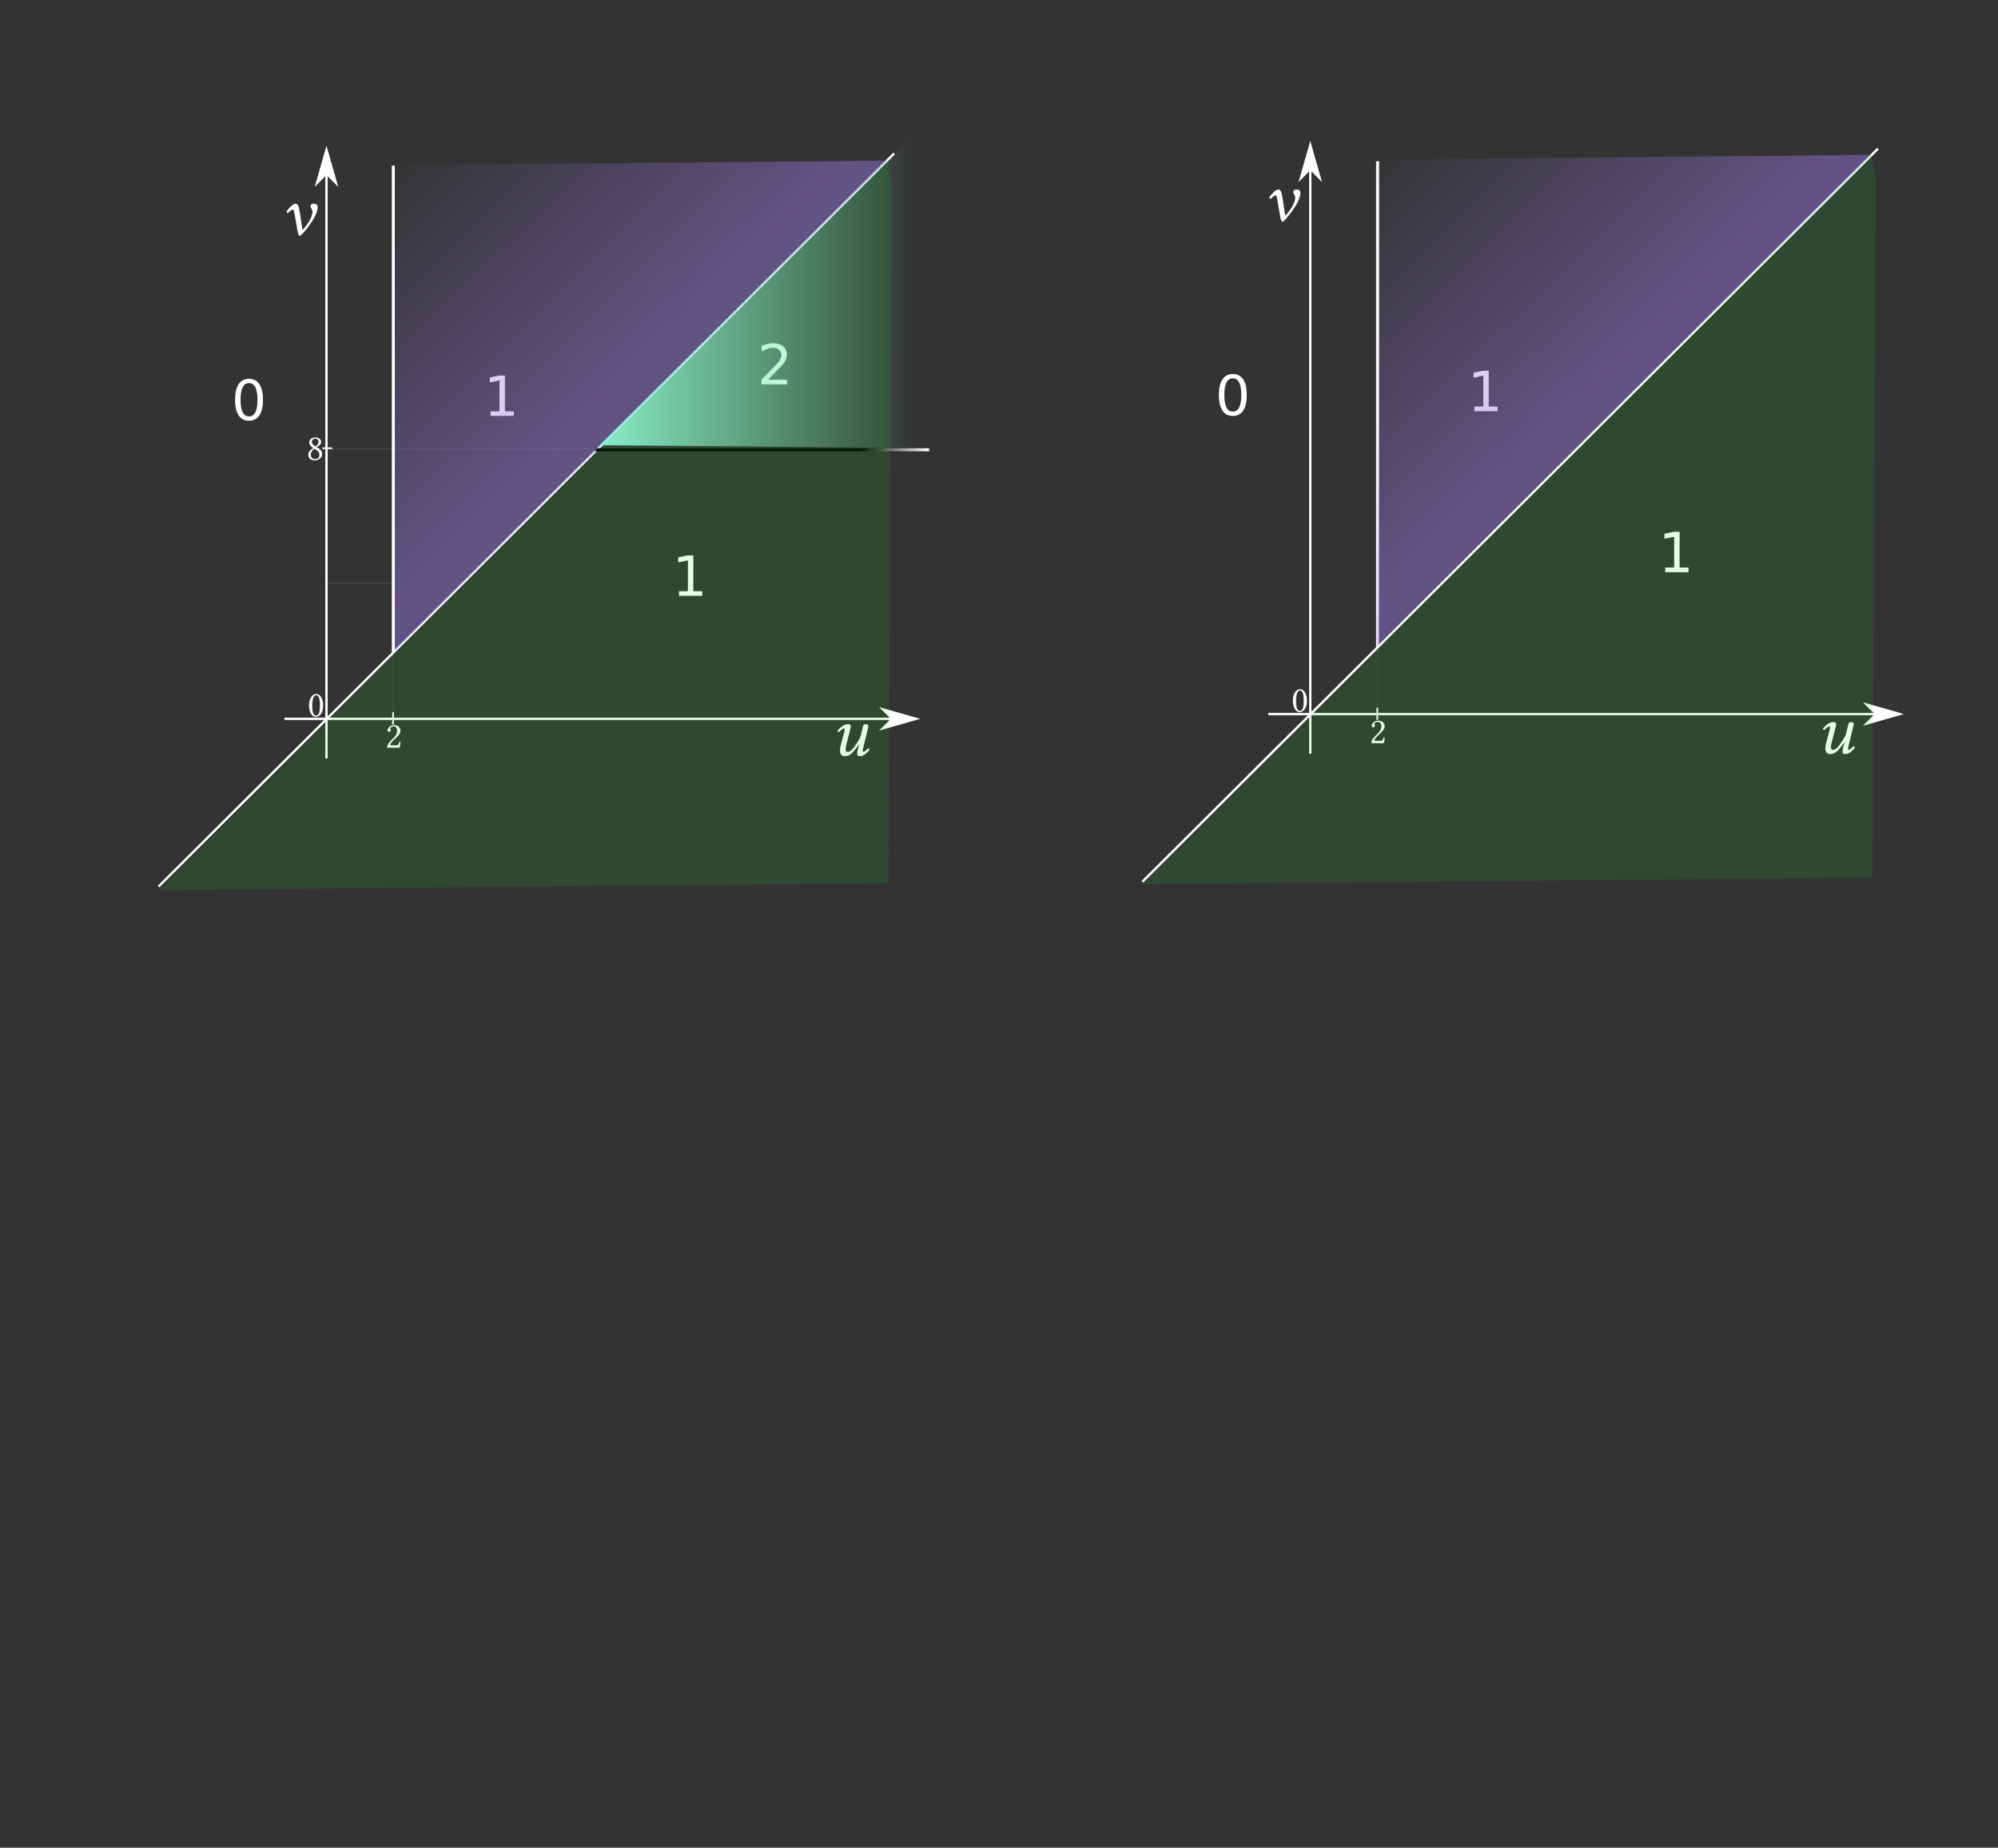 <?xml version="1.0" encoding="UTF-8" standalone="no"?>
<svg
   xmlns:dc="http://purl.org/dc/elements/1.1/"
   xmlns:cc="http://creativecommons.org/ns#"
   xmlns:rdf="http://www.w3.org/1999/02/22-rdf-syntax-ns#"
   xmlns:svg="http://www.w3.org/2000/svg"
   xmlns="http://www.w3.org/2000/svg"
   xmlns:xlink="http://www.w3.org/1999/xlink"
   id="svg2"
   version="1.1"
   xml:space="preserve"
   width="946.229"
   height="874.959"
   viewBox="0 0 946.229 874.959"><rect x="0" y="0" width="946.229" height="874.959" fill="#333333" stroke="none"/><defs
     id="defs6"><linearGradient
       id="linearGradient6749"><stop
         style="stop-color:#9676dd;stop-opacity:1;"
         offset="0"
         id="stop6751" /><stop
         style="stop-color:#9676dd;stop-opacity:0;"
         offset="1"
         id="stop6753" /></linearGradient><linearGradient
       id="linearGradient6741"><stop
         style="stop-color:#96ebdd;stop-opacity:1;"
         offset="0"
         id="stop6743" /><stop
         style="stop-color:#96ebdd;stop-opacity:0;"
         offset="1"
         id="stop6745" /></linearGradient><clipPath
       clipPathUnits="userSpaceOnUse"
       id="clipPath58"><path
         d="m 119,532.967 45,0 0,40 -45,0 0,-40 z"
         id="path60" /></clipPath><mask
       maskUnits="userSpaceOnUse"
       x="0"
       y="0"
       width="1"
       height="1"
       id="mask62"><g
         id="g64"><g
           clip-path="url(#clipPath58)"
           id="g66"><path
             d="m 119,532.967 45,0 0,40 -45,0 0,-40 z"
             style="fill:#000000;fill-opacity:0.222;fill-rule:nonzero;stroke:none"
             id="path68" /></g></g></mask><clipPath
       clipPathUnits="userSpaceOnUse"
       id="clipPath74"><path
         d="m 119,532.967 45,0 0,40 -45,0 0,-40 z"
         id="path76" /></clipPath><clipPath
       clipPathUnits="userSpaceOnUse"
       id="clipPath78"><path
         d="m 119,533 45,0 0,40 -45,0 0,-40 z"
         id="path80" /></clipPath><clipPath
       clipPathUnits="userSpaceOnUse"
       id="clipPath220"><path
         d="m 180,553.967 6,0 0,6 -6,0 0,-6 z"
         id="path222" /></clipPath><mask
       maskUnits="userSpaceOnUse"
       x="0"
       y="0"
       width="1"
       height="1"
       id="mask224"><g
         id="g226"><g
           clip-path="url(#clipPath220)"
           id="g228"><path
             d="m 180,553.967 6,0 0,6 -6,0 0,-6 z"
             style="fill:#000000;fill-opacity:0.22;fill-rule:nonzero;stroke:none"
             id="path230" /></g></g></mask><clipPath
       clipPathUnits="userSpaceOnUse"
       id="clipPath236"><path
         d="m 180,553.967 6,0 0,6 -6,0 0,-6 z"
         id="path238" /></clipPath><clipPath
       clipPathUnits="userSpaceOnUse"
       id="clipPath240"><path
         d="m 180,554 6,0 0,6 -6,0 0,-6 z"
         id="path242" /></clipPath><clipPath
       clipPathUnits="userSpaceOnUse"
       id="clipPath264"><path
         d="m 198,566.967 6,0 0,6 -6,0 0,-6 z"
         id="path266" /></clipPath><mask
       maskUnits="userSpaceOnUse"
       x="0"
       y="0"
       width="1"
       height="1"
       id="mask268"><g
         id="g270"><g
           clip-path="url(#clipPath264)"
           id="g272"><path
             d="m 198,566.967 6,0 0,6 -6,0 0,-6 z"
             style="fill:#000000;fill-opacity:0.22;fill-rule:nonzero;stroke:none"
             id="path274" /></g></g></mask><clipPath
       clipPathUnits="userSpaceOnUse"
       id="clipPath280"><path
         d="m 198,566.967 6,0 0,6 -6,0 0,-6 z"
         id="path282" /></clipPath><clipPath
       clipPathUnits="userSpaceOnUse"
       id="clipPath284"><path
         d="m 198,567 6,0 0,6 -6,0 0,-6 z"
         id="path286" /></clipPath><clipPath
       clipPathUnits="userSpaceOnUse"
       id="clipPath308"><path
         d="m 219,553.967 6,0 0,6 -6,0 0,-6 z"
         id="path310" /></clipPath><mask
       maskUnits="userSpaceOnUse"
       x="0"
       y="0"
       width="1"
       height="1"
       id="mask312"><g
         id="g314"><g
           clip-path="url(#clipPath308)"
           id="g316"><path
             d="m 219,553.967 6,0 0,6 -6,0 0,-6 z"
             style="fill:#000000;fill-opacity:0.22;fill-rule:nonzero;stroke:none"
             id="path318" /></g></g></mask><clipPath
       clipPathUnits="userSpaceOnUse"
       id="clipPath324"><path
         d="m 219,553.967 6,0 0,6 -6,0 0,-6 z"
         id="path326" /></clipPath><clipPath
       clipPathUnits="userSpaceOnUse"
       id="clipPath328"><path
         d="m 219,554 6,0 0,6 -6,0 0,-6 z"
         id="path330" /></clipPath><clipPath
       clipPathUnits="userSpaceOnUse"
       id="clipPath470"><path
         d="m 241,553.967 5,0 0,6 -5,0 0,-6 z"
         id="path472" /></clipPath><mask
       maskUnits="userSpaceOnUse"
       x="0"
       y="0"
       width="1"
       height="1"
       id="mask474"><g
         id="g476"><g
           clip-path="url(#clipPath470)"
           id="g478"><path
             d="m 241,553.967 5,0 0,6 -5,0 0,-6 z"
             style="fill:#000000;fill-opacity:0.283;fill-rule:nonzero;stroke:none"
             id="path480" /></g></g></mask><clipPath
       clipPathUnits="userSpaceOnUse"
       id="clipPath486"><path
         d="m 241,553.967 5,0 0,6 -5,0 0,-6 z"
         id="path488" /></clipPath><clipPath
       clipPathUnits="userSpaceOnUse"
       id="clipPath490"><path
         d="m 241,554 5,0 0,6 -5,0 0,-6 z"
         id="path492" /></clipPath><clipPath
       clipPathUnits="userSpaceOnUse"
       id="clipPath514"><path
         d="m 259,566.967 6,0 0,6 -6,0 0,-6 z"
         id="path516" /></clipPath><mask
       maskUnits="userSpaceOnUse"
       x="0"
       y="0"
       width="1"
       height="1"
       id="mask518"><g
         id="g520"><g
           clip-path="url(#clipPath514)"
           id="g522"><path
             d="m 259,566.967 6,0 0,6 -6,0 0,-6 z"
             style="fill:#000000;fill-opacity:0.283;fill-rule:nonzero;stroke:none"
             id="path524" /></g></g></mask><clipPath
       clipPathUnits="userSpaceOnUse"
       id="clipPath530"><path
         d="m 259,566.967 6,0 0,6 -6,0 0,-6 z"
         id="path532" /></clipPath><clipPath
       clipPathUnits="userSpaceOnUse"
       id="clipPath534"><path
         d="m 259,567 6,0 0,6 -6,0 0,-6 z"
         id="path536" /></clipPath><clipPath
       clipPathUnits="userSpaceOnUse"
       id="clipPath684"><path
         d="m 301,553.967 6,0 0,6 -6,0 0,-6 z"
         id="path686" /></clipPath><mask
       maskUnits="userSpaceOnUse"
       x="0"
       y="0"
       width="1"
       height="1"
       id="mask688"><g
         id="g690"><g
           clip-path="url(#clipPath684)"
           id="g692"><path
             d="m 301,553.967 6,0 0,6 -6,0 0,-6 z"
             style="fill:#000000;fill-opacity:0.235;fill-rule:nonzero;stroke:none"
             id="path694" /></g></g></mask><clipPath
       clipPathUnits="userSpaceOnUse"
       id="clipPath700"><path
         d="m 301,553.967 6,0 0,6 -6,0 0,-6 z"
         id="path702" /></clipPath><clipPath
       clipPathUnits="userSpaceOnUse"
       id="clipPath704"><path
         d="m 301,554 6,0 0,6 -6,0 0,-6 z"
         id="path706" /></clipPath><clipPath
       clipPathUnits="userSpaceOnUse"
       id="clipPath728"><path
         d="m 320,566.967 6,0 0,6 -6,0 0,-6 z"
         id="path730" /></clipPath><mask
       maskUnits="userSpaceOnUse"
       x="0"
       y="0"
       width="1"
       height="1"
       id="mask732"><g
         id="g734"><g
           clip-path="url(#clipPath728)"
           id="g736"><path
             d="m 320,566.967 6,0 0,6 -6,0 0,-6 z"
             style="fill:#000000;fill-opacity:0.235;fill-rule:nonzero;stroke:none"
             id="path738" /></g></g></mask><clipPath
       clipPathUnits="userSpaceOnUse"
       id="clipPath744"><path
         d="m 320,566.967 6,0 0,6 -6,0 0,-6 z"
         id="path746" /></clipPath><clipPath
       clipPathUnits="userSpaceOnUse"
       id="clipPath748"><path
         d="m 320,567 6,0 0,6 -6,0 0,-6 z"
         id="path750" /></clipPath><clipPath
       clipPathUnits="userSpaceOnUse"
       id="clipPath904"><path
         d="m 381,566.967 6,0 0,6 -6,0 0,-6 z"
         id="path906" /></clipPath><mask
       maskUnits="userSpaceOnUse"
       x="0"
       y="0"
       width="1"
       height="1"
       id="mask908"><g
         id="g910"><g
           clip-path="url(#clipPath904)"
           id="g912"><path
             d="m 381,566.967 6,0 0,6 -6,0 0,-6 z"
             style="fill:#000000;fill-opacity:0.222;fill-rule:nonzero;stroke:none"
             id="path914" /></g></g></mask><clipPath
       clipPathUnits="userSpaceOnUse"
       id="clipPath920"><path
         d="m 381,566.967 6,0 0,6 -6,0 0,-6 z"
         id="path922" /></clipPath><clipPath
       clipPathUnits="userSpaceOnUse"
       id="clipPath924"><path
         d="m 381,567 6,0 0,6 -6,0 0,-6 z"
         id="path926" /></clipPath><clipPath
       clipPathUnits="userSpaceOnUse"
       id="clipPath1898"><path
         d="M 251.07,220.393 349.918,320.444 347.629,42.588 251.07,220.393 Z"
         id="path1900"
         style="clip-rule:evenodd" /></clipPath><clipPath
       clipPathUnits="userSpaceOnUse"
       id="clipPath1906"><path
         d="m 148.843,783.468 460.879,0 0,164.709 -460.879,0 0,-164.709 z"
         id="path1908" /></clipPath><linearGradient
       x1="268.807"
       y1="816.742"
       x2="269.028"
       y2="792.299"
       gradientUnits="userSpaceOnUse"
       spreadMethod="pad"
       id="linearGradient1910"><stop
         style="stop-opacity:1;stop-color:#ffffff"
         offset="0"
         id="stop1912" /><stop
         style="stop-opacity:0;stop-color:#ffffff"
         offset="1"
         id="stop1914" /></linearGradient><mask
       maskUnits="userSpaceOnUse"
       x="0"
       y="0"
       width="1"
       height="1"
       id="mask1916"><g
         id="g1918"><g
           clip-path="url(#clipPath1906)"
           id="g1920"><path
             d="m 148.843,783.468 460.879,0 0,164.709 -460.879,0 0,-164.709 z"
             style="fill:url(#linearGradient1910);stroke:none"
             id="path1922" /></g></g></mask><linearGradient
       x1="268.807"
       y1="816.742"
       x2="269.028"
       y2="792.299"
       gradientUnits="userSpaceOnUse"
       spreadMethod="pad"
       id="linearGradient1926"><stop
         style="stop-opacity:1;stop-color:#fbd63c"
         offset="0"
         id="stop1928" /><stop
         style="stop-opacity:1;stop-color:#fbd63c"
         offset="1"
         id="stop1930" /></linearGradient><clipPath
       clipPathUnits="userSpaceOnUse"
       id="clipPath1938"><path
         d="M 252.188,221.924 64.16,33.729 345.441,46.987 252.188,221.924 Z"
         id="path1940"
         style="clip-rule:evenodd" /></clipPath><clipPath
       clipPathUnits="userSpaceOnUse"
       id="clipPath1946"><path
         d="m 288.615,633.691 465.835,0 0,314.444 -465.835,0 0,-314.444 z"
         id="path1948" /></clipPath><linearGradient
       x1="517.044"
       y1="698.653"
       x2="517.044"
       y2="656.086"
       gradientUnits="userSpaceOnUse"
       spreadMethod="pad"
       id="linearGradient1950"><stop
         style="stop-opacity:1;stop-color:#ffffff"
         offset="0"
         id="stop1952" /><stop
         style="stop-opacity:0;stop-color:#ffffff"
         offset="1"
         id="stop1954" /></linearGradient><mask
       maskUnits="userSpaceOnUse"
       x="0"
       y="0"
       width="1"
       height="1"
       id="mask1956"><g
         id="g1958"><g
           clip-path="url(#clipPath1946)"
           id="g1960"><path
             d="m 288.615,633.691 465.835,0 0,314.444 -465.835,0 0,-314.444 z"
             style="fill:url(#linearGradient1950);stroke:none"
             id="path1962" /></g></g></mask><linearGradient
       x1="517.044"
       y1="698.653"
       x2="517.044"
       y2="656.086"
       gradientUnits="userSpaceOnUse"
       spreadMethod="pad"
       id="linearGradient1966"><stop
         style="stop-opacity:1;stop-color:#fbd63c"
         offset="0"
         id="stop1968" /><stop
         style="stop-opacity:1;stop-color:#fbd63c"
         offset="1"
         id="stop1970" /></linearGradient><clipPath
       clipPathUnits="userSpaceOnUse"
       id="clipPath1978"><path
         d="m 227.066,195.534 116.118,117.527 1.468,-117.457 -117.586,-0.07 z"
         id="path1980"
         style="clip-rule:evenodd" /></clipPath><clipPath
       clipPathUnits="userSpaceOnUse"
       id="clipPath1986"><path
         d="m 133.001,818.017 185.938,0 0,184.375 -185.938,0 0,-184.375 z"
         id="path1988" /></clipPath><linearGradient
       x1="257.596"
       y1="956.987"
       x2="258.489"
       y2="999.844"
       gradientUnits="userSpaceOnUse"
       spreadMethod="pad"
       id="linearGradient1990"><stop
         style="stop-opacity:1;stop-color:#ffffff"
         offset="0"
         id="stop1992" /><stop
         style="stop-opacity:0;stop-color:#ffffff"
         offset="1"
         id="stop1994" /></linearGradient><mask
       maskUnits="userSpaceOnUse"
       x="0"
       y="0"
       width="1"
       height="1"
       id="mask1996"><g
         id="g1998"><g
           clip-path="url(#clipPath1986)"
           id="g2000"><path
             d="m 133.001,818.017 185.938,0 0,184.375 -185.938,0 0,-184.375 z"
             style="fill:url(#linearGradient1990);stroke:none"
             id="path2002" /></g></g></mask><linearGradient
       x1="257.596"
       y1="956.987"
       x2="258.489"
       y2="999.844"
       gradientUnits="userSpaceOnUse"
       spreadMethod="pad"
       id="linearGradient2006"><stop
         style="stop-opacity:1;stop-color:#fba23c"
         offset="0"
         id="stop2008" /><stop
         style="stop-opacity:1;stop-color:#fba23c"
         offset="1"
         id="stop2010" /></linearGradient><clipPath
       clipPathUnits="userSpaceOnUse"
       id="clipPath2018"><path
         d="m 149.668,119.858 184.797,184.961 -184.797,0 0,-184.961 z"
         id="path2020"
         style="clip-rule:evenodd" /></clipPath><clipPath
       clipPathUnits="userSpaceOnUse"
       id="clipPath2026"><path
         d="m 442.462,634.705 312.628,0 0,314.866 -312.628,0 0,-314.866 z"
         id="path2028" /></clipPath><linearGradient
       x1="517.044"
       y1="698.653"
       x2="517.044"
       y2="656.086"
       gradientUnits="userSpaceOnUse"
       spreadMethod="pad"
       id="linearGradient2030"><stop
         style="stop-opacity:1;stop-color:#ffffff"
         offset="0"
         id="stop2032" /><stop
         style="stop-opacity:0;stop-color:#ffffff"
         offset="1"
         id="stop2034" /></linearGradient><mask
       maskUnits="userSpaceOnUse"
       x="0"
       y="0"
       width="1"
       height="1"
       id="mask2036"><g
         id="g2038"><g
           clip-path="url(#clipPath2026)"
           id="g2040"><path
             d="m 442.462,634.705 312.628,0 0,314.866 -312.628,0 0,-314.866 z"
             style="fill:url(#linearGradient2030);stroke:none"
             id="path2042" /></g></g></mask><linearGradient
       x1="517.044"
       y1="698.653"
       x2="517.044"
       y2="656.086"
       gradientUnits="userSpaceOnUse"
       spreadMethod="pad"
       id="linearGradient2046"><stop
         style="stop-opacity:1;stop-color:#85ff85"
         offset="0"
         id="stop2048" /><stop
         style="stop-opacity:1;stop-color:#97ff9a"
         offset="1"
         id="stop2050" /></linearGradient><clipPath
       clipPathUnits="userSpaceOnUse"
       id="clipPath2098"><path
         d="m 148,118.967 2,0 0,185 -2,0 0,-185 z"
         id="path2100" /></clipPath><linearGradient
       x1="442.937"
       y1="680.134"
       x2="442.937"
       y2="637.345"
       gradientUnits="userSpaceOnUse"
       gradientTransform="matrix(0.595,0,0,0.591,-114.362,20.281)"
       spreadMethod="pad"
       id="linearGradient2102"><stop
         style="stop-opacity:1;stop-color:#ffffff"
         offset="0"
         id="stop2104" /><stop
         style="stop-opacity:0;stop-color:#ffffff"
         offset="1"
         id="stop2106" /></linearGradient><mask
       maskUnits="userSpaceOnUse"
       x="0"
       y="0"
       width="1"
       height="1"
       id="mask2108"><g
         id="g2110"><g
           clip-path="url(#clipPath2098)"
           id="g2112"><g
             id="g2114"><path
               d="m 0,0 756.983,0 0,699.967 L 0,699.967 0,0 Z"
               style="fill:url(#linearGradient2102);fill-opacity:1;fill-rule:nonzero;stroke:none"
               id="path2116" /></g></g></g></mask><clipPath
       clipPathUnits="userSpaceOnUse"
       id="clipPath2122"><path
         d="m 148,118.967 2,0 0,185 -2,0 0,-185 z"
         id="path2124" /></clipPath><linearGradient
       x1="442.937"
       y1="680.134"
       x2="442.937"
       y2="637.345"
       gradientUnits="userSpaceOnUse"
       gradientTransform="matrix(0.595,0,0,-0.591,-114.362,679.686)"
       spreadMethod="pad"
       id="linearGradient2126"><stop
         style="stop-opacity:1;stop-color:#000000"
         offset="0"
         id="stop2128" /><stop
         style="stop-opacity:1;stop-color:#000000"
         offset="1"
         id="stop2130" /></linearGradient><linearGradient
       x1="443.417"
       y1="723.664"
       x2="443.417"
       y2="680.874"
       gradientUnits="userSpaceOnUse"
       gradientTransform="matrix(0,0.595,-0.591,0,753.846,-67.564)"
       spreadMethod="pad"
       id="linearGradient2162"><stop
         style="stop-opacity:1;stop-color:#000000"
         offset="0"
         id="stop2164" /><stop
         style="stop-opacity:1;stop-color:#ffffff"
         offset="1"
         id="stop2166" /></linearGradient><clipPath
       clipPathUnits="userSpaceOnUse"
       id="clipPath2174"><path
         d="M 617.988,209.342 716.836,309.393 714.551,31.538 617.988,209.342 Z"
         id="path2176"
         style="clip-rule:evenodd" /></clipPath><clipPath
       clipPathUnits="userSpaceOnUse"
       id="clipPath2182"><path
         d="m 148.93,783.335 460.879,0 0,166.373 -460.879,0 0,-166.373 z"
         id="path2184" /></clipPath><linearGradient
       x1="268.807"
       y1="816.742"
       x2="269.028"
       y2="792.299"
       gradientUnits="userSpaceOnUse"
       spreadMethod="pad"
       id="linearGradient2186"><stop
         style="stop-opacity:1;stop-color:#ffffff"
         offset="0"
         id="stop2188" /><stop
         style="stop-opacity:0;stop-color:#ffffff"
         offset="1"
         id="stop2190" /></linearGradient><mask
       maskUnits="userSpaceOnUse"
       x="0"
       y="0"
       width="1"
       height="1"
       id="mask2192"><g
         id="g2194"><g
           clip-path="url(#clipPath2182)"
           id="g2196"><path
             d="m 148.93,783.335 460.879,0 0,166.373 -460.879,0 0,-166.373 z"
             style="fill:url(#linearGradient2186);stroke:none"
             id="path2198" /></g></g></mask><linearGradient
       x1="268.807"
       y1="816.742"
       x2="269.028"
       y2="792.299"
       gradientUnits="userSpaceOnUse"
       spreadMethod="pad"
       id="linearGradient2202"><stop
         style="stop-opacity:1;stop-color:#fbd63c"
         offset="0"
         id="stop2204" /><stop
         style="stop-opacity:1;stop-color:#fbd63c"
         offset="1"
         id="stop2206" /></linearGradient><clipPath
       clipPathUnits="userSpaceOnUse"
       id="clipPath2214"><path
         d="M 619.105,210.87 431.078,22.678 712.363,35.936 619.105,210.87 Z"
         id="path2216"
         style="clip-rule:evenodd" /></clipPath><clipPath
       clipPathUnits="userSpaceOnUse"
       id="clipPath2222"><path
         d="m 288.483,633.778 465.835,0 0,314.444 -465.835,0 0,-314.444 z"
         id="path2224" /></clipPath><linearGradient
       x1="517.044"
       y1="698.653"
       x2="517.044"
       y2="656.086"
       gradientUnits="userSpaceOnUse"
       spreadMethod="pad"
       id="linearGradient2226"><stop
         style="stop-opacity:1;stop-color:#ffffff"
         offset="0"
         id="stop2228" /><stop
         style="stop-opacity:0;stop-color:#ffffff"
         offset="1"
         id="stop2230" /></linearGradient><mask
       maskUnits="userSpaceOnUse"
       x="0"
       y="0"
       width="1"
       height="1"
       id="mask2232"><g
         id="g2234"><g
           clip-path="url(#clipPath2222)"
           id="g2236"><path
             d="m 288.483,633.778 465.835,0 0,314.444 -465.835,0 0,-314.444 z"
             style="fill:url(#linearGradient2226);stroke:none"
             id="path2238" /></g></g></mask><linearGradient
       x1="517.044"
       y1="698.653"
       x2="517.044"
       y2="656.086"
       gradientUnits="userSpaceOnUse"
       spreadMethod="pad"
       id="linearGradient2242"><stop
         style="stop-opacity:1;stop-color:#fbd63c"
         offset="0"
         id="stop2244" /><stop
         style="stop-opacity:1;stop-color:#fbd63c"
         offset="1"
         id="stop2246" /></linearGradient><clipPath
       clipPathUnits="userSpaceOnUse"
       id="clipPath2254"><path
         d="m 522.406,114.694 184.793,184.961 -184.793,0 0,-184.961 z"
         id="path2256"
         style="clip-rule:evenodd" /></clipPath><clipPath
       clipPathUnits="userSpaceOnUse"
       id="clipPath2262"><path
         d="m 442.906,634.429 312.627,0 0,314.866 -312.627,0 0,-314.866 z"
         id="path2264" /></clipPath><linearGradient
       x1="517.044"
       y1="698.653"
       x2="517.044"
       y2="656.086"
       gradientUnits="userSpaceOnUse"
       spreadMethod="pad"
       id="linearGradient2266"><stop
         style="stop-opacity:1;stop-color:#ffffff"
         offset="0"
         id="stop2268" /><stop
         style="stop-opacity:0;stop-color:#ffffff"
         offset="1"
         id="stop2270" /></linearGradient><mask
       maskUnits="userSpaceOnUse"
       x="0"
       y="0"
       width="1"
       height="1"
       id="mask2272"><g
         id="g2274"><g
           clip-path="url(#clipPath2262)"
           id="g2276"><path
             d="m 442.906,634.429 312.627,0 0,314.866 -312.627,0 0,-314.866 z"
             style="fill:url(#linearGradient2266);stroke:none"
             id="path2278" /></g></g></mask><linearGradient
       x1="517.044"
       y1="698.653"
       x2="517.044"
       y2="656.086"
       gradientUnits="userSpaceOnUse"
       spreadMethod="pad"
       id="linearGradient2282"><stop
         style="stop-opacity:1;stop-color:#85ff85"
         offset="0"
         id="stop2284" /><stop
         style="stop-opacity:1;stop-color:#97ff9a"
         offset="1"
         id="stop2286" /></linearGradient><linearGradient
       xlink:href="#linearGradient6741"
       id="linearGradient6747"
       x1="227.228"
       y1="251.17"
       x2="335.607"
       y2="251.17"
       gradientUnits="userSpaceOnUse"
       gradientTransform="matrix(1.371,0,0,-1.36,-27.478,476.602)" /><linearGradient
       xlink:href="#linearGradient6749"
       id="linearGradient6755"
       x1="234.33"
       y1="217.624"
       x2="148.171"
       y2="304.685"
       gradientUnits="userSpaceOnUse"
       gradientTransform="matrix(1.25,0,0,-1.25,0,454.959)" /><linearGradient
       xlink:href="#linearGradient6749"
       id="linearGradient6759"
       gradientUnits="userSpaceOnUse"
       x1="234.33"
       y1="217.624"
       x2="148.171"
       y2="304.685"
       gradientTransform="matrix(1.25,0,0,-1.25,466,460.959)" /></defs><g
     transform="matrix(1.25,0,0,-1.25,0,874.959)"
     id="g1894"><g
       id="g1896"
       clip-path="url(#clipPath1898)"><g
         id="g1902"
         transform="matrix(0,0.605,-0.601,0,820.911,-48.137)"><g
           id="g1904" /><g
           id="g1924"
           mask="url(#mask1916)"><path
             d="M 251.07,220.393 349.918,320.444 347.629,42.588 251.07,220.393 Z"
             style="fill:url(#linearGradient1926);fill-rule:evenodd;stroke:none"
             id="path1932" /></g></g></g></g><g
     transform="matrix(1.25,0,0,-1.25,0,874.959)"
     id="g1934"><g
       id="g1936"
       clip-path="url(#clipPath1938)"><g
         id="g1942"
         transform="matrix(-0.605,0,0,0.601,520.717,-347.919)"><g
           id="g1944" /><g
           id="g1964"
           mask="url(#mask1956)"><path
             d="M 252.188,221.924 64.16,33.729 345.441,46.987 252.188,221.924 Z"
             style="fill:url(#linearGradient1966);fill-rule:evenodd;stroke:none"
             id="path1972" /></g></g></g></g><g
     transform="matrix(1.25,0,0,-1.25,0,874.959)"
     id="g1974"><g
       id="g1976"
       clip-path="url(#clipPath1978)"><g
         id="g1982"
         transform="matrix(0,-0.64,0.64,0,-296.531,399.088)"><g
           id="g1984" /><g
           id="g2004"
           mask="url(#mask1996)"><path
             d="m 227.066,195.534 116.118,117.527 1.468,-117.457 -117.586,-0.07 z"
             style="fill:url(#linearGradient2006);fill-rule:evenodd;stroke:none"
             id="path2012" /></g></g></g></g><g
     transform="matrix(1.25,0,0,-1.25,0,874.959)"
     id="g2014"><g
       id="g2016"
       clip-path="url(#clipPath2018)"><g
         id="g2022"
         transform="matrix(0.595,0,0,-0.591,-114.246,679.905)"><g
           id="g2024" /><g
           id="g2044"
           mask="url(#mask2036)"><path
             d="m 149.668,119.858 184.797,184.961 -184.797,0 0,-184.961 z"
             style="fill:url(#linearGradient2046);fill-rule:evenodd;stroke:none"
             id="path2052" /></g></g></g></g><g
     transform="matrix(1.25,0,0,-1.25,0,874.959)"
     id="g2170"><g
       id="g2172"
       clip-path="url(#clipPath2174)"><g
         id="g2178"
         transform="matrix(0,0.605,-0.601,0,1187.832,-59.189)"><g
           id="g2180" /><g
           id="g2200"
           mask="url(#mask2192)"><path
             d="M 617.988,209.342 716.836,309.393 714.551,31.538 617.988,209.342 Z"
             style="fill:url(#linearGradient2202);fill-rule:evenodd;stroke:none"
             id="path2208" /></g></g></g></g><g
     transform="matrix(1.25,0,0,-1.25,0,874.959)"
     id="g2210"><g
       id="g2212"
       clip-path="url(#clipPath2214)"><g
         id="g2218"
         transform="matrix(-0.605,0,0,0.601,887.637,-358.972)"><g
           id="g2220" /><g
           id="g2240"
           mask="url(#mask2232)"><path
             d="M 619.105,210.87 431.078,22.678 712.363,35.936 619.105,210.87 Z"
             style="fill:url(#linearGradient2242);fill-rule:evenodd;stroke:none"
             id="path2248" /></g></g></g></g><g
     transform="matrix(1.25,0,0,-1.25,0,874.959)"
     id="g2250"><g
       id="g2252"
       clip-path="url(#clipPath2254)"><g
         id="g2258"
         transform="matrix(0.595,0,0,-0.591,258.49,674.742)"><g
           id="g2260" /><g
           id="g2280"
           mask="url(#mask2272)"><path
             d="m 522.406,114.694 184.793,184.961 -184.793,0 0,-184.961 z"
             style="fill:url(#linearGradient2282);fill-rule:evenodd;stroke:none"
             id="path2288" /></g></g></g></g><g
     id="g5792"
     transform="matrix(1.25,0,0,1.25,-760,1e-5)"
     style="fill:#1a1a1a;stroke-width:0.8;stroke-miterlimit:4;stroke-dasharray:none" /><g
     transform="translate(0,3)"
     id="g4770"><g
       transform="matrix(1.25,0,0,1.25,0,-420)"
       id="g2054"><path
         id="path2056"
         style="fill:none;stroke:#ffffff;stroke-width:0.377;stroke-linecap:butt;stroke-linejoin:miter;stroke-miterlimit:4;stroke-dasharray:none;stroke-opacity:0.094"
         d="m 123.668,554.516 25.746,0" /></g><g
       transform="matrix(1.25,0,0,1.25,0,-420)"
       id="g2058"><path
         id="path2060"
         style="fill:none;stroke:#ffffff;stroke-width:0.377;stroke-linecap:butt;stroke-linejoin:miter;stroke-miterlimit:4;stroke-dasharray:none;stroke-opacity:0.094"
         d="m 123.5,503.641 103.715,0" /></g><g
       transform="matrix(1.25,0,0,1.25,0,-420)"
       id="g2062"><path
         id="path2064"
         style="fill:none;stroke:#ffffff;stroke-width:0.377;stroke-linecap:butt;stroke-linejoin:miter;stroke-miterlimit:4;stroke-dasharray:none;stroke-opacity:0.094"
         d="m 149.09,605.871 0,-25.785" /></g><g
       transform="matrix(1.25,0,0,1.25,0,-420)"
       id="g2066"><path
         id="path2068"
         style="fill:none;stroke:#ffffff;stroke-width:0.889;stroke-linecap:butt;stroke-linejoin:miter;stroke-miterlimit:4;stroke-dasharray:none;stroke-opacity:1"
         d="m 107.773,605.906 239.239,0" /></g><g
       transform="matrix(-1.25,0,0,-1.25,0,-420)"
       id="g2070"><path
         id="path2072"
         style="fill:#ffffff;fill-opacity:1;fill-rule:evenodd;stroke:#ffffff;stroke-width:0.889;stroke-linecap:butt;stroke-linejoin:miter;stroke-miterlimit:4;stroke-dasharray:none;stroke-opacity:1"
         d="m -338.117,-605.906 3.555,-3.559 -12.45,3.559 12.45,3.554 -3.555,-3.554 z" /></g><g
       transform="matrix(1.25,0,0,1.25,0,-420)"
       id="g2074"><path
         id="path2076"
         style="fill:none;stroke:#ffffff;stroke-width:0.889;stroke-linecap:butt;stroke-linejoin:miter;stroke-miterlimit:4;stroke-dasharray:none;stroke-opacity:1"
         d="m 123.695,620.941 0,-230.531" /></g><g
       transform="matrix(0,1.25,-1.25,0,0,-420)"
       id="g2078"><path
         id="path2080"
         style="fill:#ffffff;fill-opacity:1;fill-rule:evenodd;stroke:#ffffff;stroke-width:0.889;stroke-linecap:butt;stroke-linejoin:miter;stroke-miterlimit:4;stroke-dasharray:none;stroke-opacity:1"
         d="m 399.305,-123.695 3.554,-3.559 -12.449,3.559 12.449,3.558 -3.554,-3.558 z" /></g><g
       transform="matrix(1.25,0,0,1.25,0,-420)"
       id="g2082"><path
         id="path2084"
         style="fill:none;stroke:#ffffff;stroke-width:0.889;stroke-linecap:butt;stroke-linejoin:miter;stroke-miterlimit:4;stroke-dasharray:none;stroke-opacity:1"
         d="m 60.062,669.449 278.7,-277.715" /></g><path
       id="path2086"
       style="fill:#ffffff;fill-opacity:1;fill-rule:nonzero;stroke:none"
       d="m 149.726,326.225 c -0.224,0 -0.429,0.074 -0.625,0.215 -0.195,0.133 -0.39,0.366 -0.586,0.704 -0.195,0.341 -0.351,0.869 -0.468,1.581 -0.117,0.718 -0.176,1.583 -0.176,2.598 0,3.009 0.595,4.521 1.796,4.531 0.102,0 0.215,-0.019 0.333,-0.059 0.117,-0.039 0.254,-0.102 0.41,-0.195 0.166,-0.102 0.323,-0.264 0.469,-0.487 0.141,-0.235 0.259,-0.519 0.351,-0.86 0.196,-0.728 0.294,-1.924 0.294,-3.594 0,-2.188 -0.343,-3.565 -1.016,-4.14 -0.224,-0.196 -0.482,-0.294 -0.781,-0.294 z m -0.077,10.235 c -0.694,0 -1.285,-0.245 -1.778,-0.743 -0.469,-0.469 -0.84,-1.114 -1.114,-1.934 -0.273,-0.82 -0.41,-1.699 -0.41,-2.636 0,-1.665 0.333,-2.999 0.996,-4.004 0.674,-1.016 1.47,-1.524 2.382,-1.524 0.845,0 1.552,0.38 2.129,1.133 0.791,1.045 1.192,2.451 1.192,4.219 0,0.976 -0.113,1.846 -0.333,2.598 -0.225,0.743 -0.507,1.319 -0.86,1.719 -0.351,0.391 -0.718,0.684 -1.094,0.879 -0.38,0.196 -0.751,0.294 -1.113,0.294 z" /><path
       id="path2088"
       style="fill:#ffffff;fill-opacity:1;fill-rule:nonzero;stroke:none"
       d="m 149.316,204.755 c -0.507,0 -0.907,0.147 -1.191,0.43 -0.287,0.274 -0.43,0.62 -0.43,1.035 0,0.328 0.079,0.635 0.235,0.919 0.156,0.287 0.487,0.595 0.996,0.917 l 0.546,0.333 c 0.938,-0.689 1.406,-1.377 1.406,-2.071 0,-0.439 -0.131,-0.81 -0.39,-1.113 -0.25,-0.299 -0.64,-0.45 -1.173,-0.45 z m 2.774,1.583 c 0,0.497 -0.23,0.958 -0.684,1.386 -0.444,0.42 -0.932,0.762 -1.465,1.036 l 1.231,0.741 c 0.907,0.547 1.366,1.377 1.366,2.481 0,0.741 -0.307,1.435 -0.917,2.07 -0.601,0.625 -1.426,0.938 -2.481,0.938 -0.951,0 -1.714,-0.235 -2.285,-0.704 -0.561,-0.469 -0.84,-1.143 -0.84,-2.031 0,-0.805 0.338,-1.504 1.016,-2.089 0.4,-0.362 0.869,-0.684 1.406,-0.958 l -0.43,-0.292 c -1.03,-0.635 -1.552,-1.426 -1.562,-2.364 0,-0.689 0.274,-1.26 0.82,-1.719 0.547,-0.454 1.255,-0.684 2.13,-0.684 0.83,0 1.489,0.205 1.972,0.605 0.479,0.406 0.723,0.932 0.723,1.583 z m -2.91,8.047 c 0.532,0 1.015,-0.147 1.445,-0.45 0.43,-0.297 0.645,-0.83 0.645,-1.601 0,-0.938 -0.509,-1.709 -1.524,-2.324 l -0.82,-0.509 c -0.655,0.445 -1.109,0.919 -1.367,1.426 -0.249,0.497 -0.371,0.938 -0.371,1.327 0,0.719 0.205,1.25 0.625,1.603 0.415,0.351 0.869,0.527 1.367,0.527 z" /><path
       id="path2090"
       style="fill:#ffffff;fill-opacity:1;fill-rule:nonzero;stroke:none"
       d="m 183.52,342.852 c 0,-0.586 0.294,-1.143 0.88,-1.68 0.595,-0.532 1.353,-0.8 2.265,-0.8 0.791,0 1.485,0.224 2.07,0.664 0.596,0.444 0.899,1.109 0.899,1.992 0,0.42 -0.092,0.815 -0.274,1.191 -0.185,0.366 -0.38,0.674 -0.585,0.917 -0.196,0.235 -0.499,0.547 -0.899,0.938 l -1.778,1.699 c -0.86,0.875 -1.289,1.583 -1.289,2.13 l 3.105,0 c 0.323,0 0.571,-0.122 0.743,-0.371 0.18,-0.245 0.341,-0.684 0.487,-1.309 0.22,-0.049 0.391,-0.025 0.509,0.077 -0.015,0.821 -0.151,1.749 -0.41,2.774 -0.537,-0.029 -0.991,-0.039 -1.367,-0.039 l -3.066,0 -1.465,0.039 c 0,-0.556 0.126,-1.099 0.39,-1.621 0.274,-0.517 0.811,-1.191 1.621,-2.011 l 1.289,-1.27 c 0.963,-0.961 1.436,-1.992 1.426,-3.086 0,-0.751 -0.156,-1.294 -0.469,-1.62 -0.302,-0.323 -0.654,-0.489 -1.055,-0.489 -0.576,0 -1.005,0.113 -1.289,0.333 -0.287,0.224 -0.43,0.464 -0.43,0.723 0,0.068 0.02,0.151 0.059,0.254 0.049,0.107 0.079,0.166 0.079,0.175 0.049,0.156 0.077,0.284 0.077,0.371 0,0.171 -0.098,0.328 -0.292,0.469 -0.195,0.147 -0.371,0.215 -0.527,0.215 -0.195,0 -0.366,-0.064 -0.507,-0.195 -0.133,-0.128 -0.196,-0.284 -0.196,-0.469 z" /><path
       id="path2092"
       style="fill:#ffffff;fill-opacity:1;fill-rule:nonzero;stroke:none"
       d="m 232.329,191.763 4.219,0 0,-14.59 -4.59,0.917 0,-2.362 4.571,-0.919 2.598,0 0,16.954 4.219,0 0,2.188 -11.016,0 0,-2.188 z" /><g
       transform="matrix(1.25,0,0,-1.25,0,454.959)"
       id="g2094"><g
         id="g2096" /><g
         mask="url(#mask2108)"
         id="g2118"><g
           id="g2120" /><g
           id="g2132"><g
             id="g2134"
             clip-path="url(#clipPath2122)"><g
               id="g2136"><g
                 id="g2138"
                 transform="matrix(1,0,0,-1,0,699.967)"><path
                   id="path2140"
                   style="fill:none;stroke:url(#linearGradient2126);stroke-width:1.14;stroke-linecap:butt;stroke-linejoin:miter;stroke-miterlimit:4;stroke-dasharray:none;stroke-opacity:1"
                   d="m 149.195,580.812 0,-184.316" /></g></g></g></g></g></g><path
       id="path2142"
       style="fill:#ffffff;fill-opacity:1;fill-rule:nonzero;stroke:none"
       d="m 321.558,276.948 4.219,0 0,-14.59 -4.59,0.919 0,-2.364 4.57,-0.917 2.599,0 0,16.953 4.219,0 0,2.188 -11.016,0 0,-2.188 z" /><path
       id="path2144"
       style="fill:#ffffff;fill-opacity:1;fill-rule:nonzero;stroke:none"
       d="m 117.925,178.408 c -1.329,0 -2.334,0.66 -3.007,1.972 -0.665,1.319 -0.996,3.291 -0.996,5.919 0,2.631 0.331,4.604 0.996,5.918 0.674,1.304 1.679,1.954 3.007,1.954 1.337,0 2.344,-0.65 3.007,-1.954 0.674,-1.314 1.016,-3.286 1.016,-5.918 0,-2.627 -0.343,-4.6 -1.016,-5.919 -0.664,-1.312 -1.67,-1.972 -3.007,-1.972 z m 0,-2.05 c 2.149,0 3.789,0.854 4.921,2.559 1.134,1.694 1.7,4.155 1.7,7.383 0,3.217 -0.566,5.679 -1.7,7.383 -1.133,1.694 -2.772,2.539 -4.921,2.539 -2.139,0 -3.77,-0.845 -4.902,-2.539 -1.133,-1.704 -1.699,-4.165 -1.699,-7.383 0,-3.228 0.566,-5.689 1.699,-7.383 1.133,-1.705 2.764,-2.559 4.902,-2.559 z" /><g
       transform="matrix(1.25,0,0,1.25,0,-420)"
       id="g2146"><path
         id="path2148"
         style="fill:none;stroke:#ffffff;stroke-width:0.64;stroke-linecap:butt;stroke-linejoin:miter;stroke-miterlimit:4;stroke-dasharray:none;stroke-opacity:1"
         d="m 148.93,603.363 0,4.684" /></g><g
       transform="matrix(1.25,0,0,1.25,0,-420)"
       id="g2150"><path
         id="path2152"
         style="fill:none;stroke:#ffffff;stroke-width:0.64;stroke-linecap:butt;stroke-linejoin:miter;stroke-miterlimit:4;stroke-dasharray:none;stroke-opacity:1"
         d="m 122.164,503.398 3.719,0" /></g><path
       id="path2156"
       style="fill:#ffffff;fill-opacity:1;fill-rule:nonzero;stroke:none"
       d="m 363.716,176.817 9.043,0 0,2.188 -12.168,0 0,-2.188 c 0.986,-1.016 2.329,-2.374 4.022,-4.082 1.69,-1.719 2.759,-2.822 3.204,-3.32 0.83,-0.922 1.411,-1.709 1.739,-2.364 0.321,-0.649 0.487,-1.279 0.487,-1.894 0,-1.026 -0.361,-1.861 -1.074,-2.5 -0.704,-0.635 -1.631,-0.958 -2.774,-0.958 -0.82,0 -1.68,0.146 -2.578,0.43 -0.899,0.274 -1.866,0.698 -2.891,1.269 l 0,-2.616 c 1.04,-0.415 2.011,-0.728 2.91,-0.938 0.909,-0.22 1.744,-0.333 2.5,-0.333 1.978,0 3.555,0.502 4.726,1.504 1.183,0.991 1.778,2.315 1.778,3.965 0,0.781 -0.151,1.534 -0.449,2.246 -0.289,0.703 -0.82,1.534 -1.601,2.48 -0.21,0.25 -0.889,0.968 -2.031,2.149 -1.147,1.186 -2.764,2.842 -4.844,4.961 z" /><g
       transform="matrix(1.25,0,0,-1.25,0,454.959)"
       id="g2158"><g
         transform="matrix(1,0,0,-1,0,699.967)"
         id="g2160"><path
           id="path2168"
           style="fill:none;stroke:url(#linearGradient2162);stroke-width:1.14;stroke-linecap:butt;stroke-linejoin:miter;stroke-miterlimit:4;stroke-dasharray:none;stroke-opacity:1"
           d="m 225.312,503.973 126.719,0" /></g></g><path
       id="path2334"
       style="fill:#ffffff;fill-opacity:1;fill-rule:nonzero;stroke:none"
       d="m 410.825,342.852 -1.875,7.695 c -0.249,1.07 -0.371,1.709 -0.371,1.914 0,0.391 0.107,0.586 0.333,0.586 0.18,0 0.489,-0.161 0.917,-0.487 0.43,-0.338 0.85,-0.743 1.27,-1.211 0.39,0 0.649,0.195 0.781,0.586 -1.641,2.085 -3.204,3.125 -4.688,3.125 -0.835,0 -1.25,-0.371 -1.25,-1.114 0,-0.713 0.185,-1.748 0.566,-3.105 l 0.371,-1.309 -0.098,-0.059 c -1.367,1.992 -2.53,3.428 -3.476,4.296 -0.938,0.86 -2.022,1.29 -3.243,1.29 -0.655,0 -1.191,-0.225 -1.621,-0.665 -0.42,-0.439 -0.625,-1.117 -0.625,-2.031 0,-0.664 0.102,-1.415 0.312,-2.265 l 1.484,-5.664 c 0.299,-1.08 0.45,-1.719 0.45,-1.915 0,-0.39 -0.117,-0.585 -0.351,-0.585 -0.171,0 -0.499,0.165 -0.978,0.487 -0.482,0.328 -0.932,0.723 -1.347,1.191 -0.381,0 -0.635,-0.185 -0.761,-0.566 1.64,-2.095 3.34,-3.144 5.098,-3.144 0.805,0 1.211,0.38 1.211,1.133 0,0.171 -0.235,1.201 -0.704,3.086 l -1.465,5.508 c -0.195,0.796 -0.292,1.519 -0.292,2.167 0,0.835 0.336,1.25 1.015,1.25 0.781,0 1.603,-0.517 2.461,-1.562 0.869,-1.04 1.992,-2.739 3.36,-5.098 l 0.996,-3.711 c 0.039,-0.165 0.102,-0.474 0.195,-0.917 0.087,-0.454 0.161,-0.781 0.215,-0.976 0.049,-0.196 0.18,-0.391 0.39,-0.586 0.205,-0.195 0.454,-0.292 0.743,-0.292 0.948,0 1.426,0.307 1.426,0.917 0,0.107 -0.035,0.287 -0.099,0.546 -0.054,0.25 -0.116,0.527 -0.195,0.84 -0.077,0.304 -0.131,0.517 -0.156,0.645 z" /><path
       id="path2338"
       style="fill:#ffffff;fill-opacity:1;fill-rule:nonzero;stroke:none"
       d="m 143.194,105.708 0.136,0.098 c 0.391,-0.312 1.094,-1.157 2.11,-2.539 0.439,-0.571 0.849,-1.216 1.23,-1.934 0.39,-0.713 0.703,-1.426 0.938,-2.129 0.244,-0.704 0.371,-1.289 0.371,-1.758 0,-0.635 -0.235,-1.314 -0.704,-2.031 -0.131,-0.181 -0.195,-0.41 -0.195,-0.684 0,-0.845 0.527,-1.27 1.583,-1.27 1.171,0 1.762,0.537 1.778,1.601 0,0.978 -0.309,2.179 -0.919,3.594 -0.156,0.352 -0.341,0.724 -0.546,1.114 -0.21,0.391 -0.391,0.733 -0.547,1.016 -0.156,0.273 -0.366,0.605 -0.625,0.995 -0.264,0.391 -0.449,0.675 -0.566,0.84 -0.107,0.156 -0.287,0.42 -0.546,0.781 -0.25,0.352 -0.386,0.547 -0.411,0.586 -0.756,1.07 -1.694,2.226 -2.812,3.476 -0.741,0.821 -1.225,1.231 -1.445,1.231 -0.484,0 -0.849,-0.714 -1.094,-2.149 l -1.425,-8.242 c -0.225,-1.376 -0.479,-2.07 -0.762,-2.07 -0.131,0 -0.269,0.034 -0.41,0.098 -0.146,0.054 -0.287,0.128 -0.43,0.215 -0.131,0.077 -0.292,0.205 -0.487,0.371 -0.186,0.156 -0.347,0.302 -0.489,0.43 -0.131,0.131 -0.312,0.307 -0.546,0.526 -0.107,-0.009 -0.196,-0.029 -0.274,-0.058 -0.069,-0.04 -0.133,-0.084 -0.195,-0.138 -0.069,-0.064 -0.117,-0.126 -0.156,-0.195 -0.04,-0.064 -0.074,-0.136 -0.099,-0.215 0.635,-0.986 1.373,-1.865 2.208,-2.636 0.83,-0.781 1.514,-1.173 2.051,-1.173 0.61,0 1.054,0.323 1.327,0.958 0.284,0.625 0.552,1.772 0.801,3.438 l 1.153,7.851 z" /><path
       id="path6690"
       d="M 186.326,298.254 187.414,75.202 420.278,73.052 186.264,305.864"
       style="opacity:0.482;fill:url(#linearGradient6755);fill-opacity:1;fill-rule:evenodd;stroke:none;stroke-width:0.424px;stroke-linecap:butt;stroke-linejoin:miter;stroke-miterlimit:4;stroke-dasharray:none;stroke-opacity:1" /><g
       id="g6686"
       transform="matrix(1.25,0,0,1.25,-466.152,-426.617)"><path
         d="m 521.934,585.977 0,-184.317"
         style="fill:none;stroke:#ffffff;stroke-width:1.14;stroke-linecap:butt;stroke-linejoin:miter;stroke-miterlimit:4;stroke-dasharray:none;stroke-opacity:1"
         id="path6688" /></g><path
       id="path6739"
       d="M 432.034,61.01 284.035,207.829 432.614,209.013 Z"
       style="fill:url(#linearGradient6747);fill-opacity:1;fill-rule:evenodd;stroke:none;stroke-width:0.8px;stroke-linecap:butt;stroke-linejoin:miter;stroke-opacity:1" /><path
       style="opacity:0.725;fill:#19f524;fill-opacity:0.147;fill-rule:evenodd;stroke:none;stroke-width:0.424px;stroke-linecap:butt;stroke-linejoin:miter;stroke-miterlimit:4;stroke-dasharray:none;stroke-opacity:1"
       d="M 422.362,84.343 420.747,415.272 75.261,418.462 420.278,73.052"
       id="path6763" /></g><g
     transform="translate(0,-5.717)"
     id="g4743"><g
       transform="matrix(1.25,0,0,1.25,0,-420)"
       id="g2290"><path
         id="path2292"
         style="fill:none;stroke:#ffffff;stroke-width:0.889;stroke-linecap:butt;stroke-linejoin:miter;stroke-miterlimit:4;stroke-dasharray:none;stroke-opacity:1"
         d="m 480.512,611.07 239.234,0" /></g><g
       transform="matrix(-1.25,0,0,-1.25,0,-420)"
       id="g2294"><path
         id="path2296"
         style="fill:#ffffff;fill-opacity:1;fill-rule:evenodd;stroke:#ffffff;stroke-width:0.889;stroke-linecap:butt;stroke-linejoin:miter;stroke-miterlimit:4;stroke-dasharray:none;stroke-opacity:1"
         d="m -710.855,-611.07 3.558,-3.559 -12.449,3.559 12.449,3.554 -3.558,-3.554 z" /></g><g
       transform="matrix(1.25,0,0,1.25,0,-420)"
       id="g2298"><path
         id="path2300"
         style="fill:none;stroke:#ffffff;stroke-width:0.889;stroke-linecap:butt;stroke-linejoin:miter;stroke-miterlimit:4;stroke-dasharray:none;stroke-opacity:1"
         d="m 496.43,626.105 0,-230.531" /></g><g
       transform="matrix(0,1.25,-1.25,0,0,-420)"
       id="g2302"><path
         id="path2304"
         style="fill:#ffffff;fill-opacity:1;fill-rule:evenodd;stroke:#ffffff;stroke-width:0.889;stroke-linecap:butt;stroke-linejoin:miter;stroke-miterlimit:4;stroke-dasharray:none;stroke-opacity:1"
         d="m 404.469,-496.43 3.554,-3.558 -12.449,3.558 12.449,3.555 -3.554,-3.555 z" /></g><g
       transform="matrix(1.25,0,0,1.25,0,-420)"
       id="g2306"><path
         id="path2308"
         style="fill:none;stroke:#ffffff;stroke-width:0.889;stroke-linecap:butt;stroke-linejoin:miter;stroke-miterlimit:4;stroke-dasharray:none;stroke-opacity:1"
         d="M 432.801,674.613 711.496,396.895" /></g><path
       id="path2310"
       style="fill:#ffffff;fill-opacity:1;fill-rule:nonzero;stroke:none"
       d="m 615.645,332.68 c -0.225,0 -0.43,0.074 -0.625,0.215 -0.196,0.133 -0.391,0.366 -0.586,0.704 -0.195,0.341 -0.351,0.869 -0.469,1.581 -0.117,0.718 -0.176,1.583 -0.176,2.598 0,3.009 0.596,4.522 1.798,4.531 0.102,0 0.215,-0.019 0.331,-0.059 0.117,-0.039 0.255,-0.102 0.41,-0.195 0.166,-0.102 0.323,-0.264 0.47,-0.487 0.141,-0.235 0.259,-0.517 0.351,-0.86 0.195,-0.728 0.292,-1.924 0.292,-3.594 0,-2.188 -0.341,-3.564 -1.015,-4.14 -0.225,-0.196 -0.484,-0.294 -0.781,-0.294 z m -0.079,10.235 c -0.694,0 -1.284,-0.245 -1.778,-0.743 -0.469,-0.469 -0.84,-1.114 -1.113,-1.934 -0.274,-0.82 -0.411,-1.699 -0.411,-2.636 0,-1.665 0.333,-2.999 0.996,-4.004 0.674,-1.016 1.47,-1.524 2.384,-1.524 0.844,0 1.552,0.381 2.129,1.133 0.791,1.045 1.191,2.451 1.191,4.219 0,0.976 -0.113,1.846 -0.333,2.598 -0.224,0.743 -0.507,1.319 -0.859,1.719 -0.351,0.391 -0.718,0.684 -1.094,0.879 -0.381,0.196 -0.752,0.294 -1.114,0.294 z" /><path
       id="path2312"
       style="fill:#ffffff;fill-opacity:1;fill-rule:nonzero;stroke:none"
       d="m 698.253,198.213 4.219,0 0,-14.59 -4.59,0.919 0,-2.364 4.57,-0.917 2.598,0 0,16.953 4.219,0 0,2.188 -11.015,0 0,-2.188 z" /><g
       transform="matrix(1.25,0,0,1.25,0,-420)"
       id="g2314"><path
         id="path2316"
         style="fill:none;stroke:#ffffff;stroke-width:1.14;stroke-linecap:butt;stroke-linejoin:miter;stroke-miterlimit:4;stroke-dasharray:none;stroke-opacity:1"
         d="m 521.934,585.977 0,-184.317" /></g><path
       id="path2318"
       style="fill:#ffffff;fill-opacity:1;fill-rule:nonzero;stroke:none"
       d="m 788.638,274.478 4.219,0 0,-14.59 -4.59,0.917 0,-2.362 4.571,-0.919 2.598,0 0,16.954 4.219,0 0,2.188 -11.016,0 0,-2.188 z" /><path
       id="path2320"
       style="fill:#ffffff;fill-opacity:1;fill-rule:nonzero;stroke:none"
       d="m 583.842,184.863 c -1.327,0 -2.334,0.66 -3.007,1.972 -0.664,1.319 -0.996,3.291 -0.996,5.919 0,2.631 0.333,4.604 0.996,5.918 0.674,1.304 1.68,1.954 3.007,1.954 1.339,0 2.344,-0.65 3.007,-1.954 0.675,-1.314 1.016,-3.286 1.016,-5.918 0,-2.627 -0.341,-4.6 -1.016,-5.919 -0.664,-1.312 -1.669,-1.972 -3.007,-1.972 z m 0,-2.05 c 2.149,0 3.789,0.854 4.923,2.559 1.133,1.694 1.699,4.155 1.699,7.383 0,3.217 -0.566,5.679 -1.699,7.383 -1.134,1.695 -2.774,2.539 -4.923,2.539 -2.139,0 -3.769,-0.844 -4.902,-2.539 -1.133,-1.704 -1.699,-4.165 -1.699,-7.383 0,-3.228 0.566,-5.689 1.699,-7.383 1.134,-1.705 2.764,-2.559 4.902,-2.559 z" /><g
       transform="matrix(1.25,0,0,1.25,0,-420)"
       id="g2322"><path
         id="path2324"
         style="fill:none;stroke:#ffffff;stroke-width:0.377;stroke-linecap:butt;stroke-linejoin:miter;stroke-miterlimit:4;stroke-dasharray:none;stroke-opacity:0.094"
         d="m 521.98,611.152 0,-25.785" /></g><path
       id="path2326"
       style="fill:#ffffff;fill-opacity:1;fill-rule:nonzero;stroke:none"
       d="m 649.634,349.453 c 0,-0.586 0.292,-1.143 0.879,-1.68 0.596,-0.531 1.353,-0.8 2.266,-0.8 0.79,0 1.484,0.225 2.07,0.664 0.595,0.445 0.899,1.109 0.899,1.992 0,0.42 -0.094,0.815 -0.274,1.191 -0.186,0.366 -0.381,0.674 -0.586,0.917 -0.195,0.235 -0.497,0.547 -0.899,0.938 l -1.776,1.7 c -0.86,0.874 -1.29,1.581 -1.29,2.129 l 3.106,0 c 0.321,0 0.571,-0.122 0.741,-0.371 0.181,-0.244 0.343,-0.684 0.489,-1.309 0.22,-0.049 0.391,-0.024 0.507,0.079 -0.014,0.82 -0.151,1.748 -0.41,2.772 -0.537,-0.029 -0.991,-0.039 -1.367,-0.039 l -3.066,0 -1.465,0.039 c 0,-0.556 0.128,-1.099 0.391,-1.621 0.274,-0.517 0.81,-1.191 1.621,-2.011 l 1.289,-1.27 c 0.963,-0.961 1.435,-1.991 1.426,-3.085 0,-0.752 -0.156,-1.294 -0.469,-1.621 -0.304,-0.323 -0.655,-0.489 -1.055,-0.489 -0.576,0 -1.006,0.113 -1.289,0.333 -0.289,0.225 -0.43,0.464 -0.43,0.723 0,0.069 0.02,0.151 0.059,0.254 0.049,0.107 0.077,0.166 0.077,0.176 0.049,0.156 0.079,0.282 0.079,0.371 0,0.17 -0.098,0.326 -0.294,0.469 -0.195,0.146 -0.37,0.214 -0.526,0.214 -0.196,0 -0.366,-0.062 -0.509,-0.195 -0.131,-0.126 -0.195,-0.282 -0.195,-0.469 z" /><g
       transform="matrix(1.25,0,0,1.25,0,-420)"
       id="g2328"><path
         id="path2330"
         style="fill:none;stroke:#ffffff;stroke-width:0.64;stroke-linecap:butt;stroke-linejoin:miter;stroke-miterlimit:4;stroke-dasharray:none;stroke-opacity:1"
         d="m 521.82,608.645 0,4.683" /></g><path
       id="path2336"
       style="fill:#ffffff;fill-opacity:1;fill-rule:nonzero;stroke:none"
       d="m 877.471,350.595 -1.875,7.696 c -0.25,1.069 -0.371,1.709 -0.371,1.914 0,0.39 0.107,0.586 0.331,0.586 0.181,0 0.489,-0.161 0.919,-0.489 0.429,-0.338 0.849,-0.743 1.269,-1.211 0.391,0 0.65,0.195 0.781,0.586 -1.64,2.085 -3.203,3.125 -4.688,3.125 -0.835,0 -1.25,-0.371 -1.25,-1.114 0,-0.713 0.186,-1.748 0.566,-3.105 l 0.371,-1.309 -0.098,-0.059 c -1.367,1.992 -2.529,3.428 -3.476,4.298 -0.938,0.859 -2.021,1.289 -3.243,1.289 -0.654,0 -1.191,-0.225 -1.621,-0.664 -0.42,-0.44 -0.625,-1.119 -0.625,-2.031 0,-0.665 0.102,-1.416 0.312,-2.266 l 1.485,-5.664 c 0.297,-1.079 0.449,-1.719 0.449,-1.914 0,-0.391 -0.117,-0.586 -0.351,-0.586 -0.171,0 -0.497,0.166 -0.976,0.489 -0.484,0.326 -0.932,0.723 -1.347,1.191 -0.381,0 -0.635,-0.186 -0.762,-0.566 1.641,-2.095 3.34,-3.145 5.098,-3.145 0.806,0 1.211,0.381 1.211,1.133 0,0.171 -0.234,1.201 -0.703,3.086 l -1.465,5.508 c -0.196,0.796 -0.294,1.519 -0.294,2.169 0,0.834 0.338,1.25 1.016,1.25 0.781,0 1.601,-0.519 2.461,-1.562 0.869,-1.041 1.991,-2.74 3.359,-5.099 l 0.996,-3.71 c 0.039,-0.166 0.102,-0.474 0.195,-0.919 0.089,-0.454 0.161,-0.781 0.215,-0.976 0.049,-0.195 0.181,-0.39 0.391,-0.586 0.205,-0.195 0.454,-0.292 0.741,-0.292 0.948,0 1.426,0.307 1.426,0.917 0,0.107 -0.034,0.289 -0.098,0.547 -0.054,0.249 -0.117,0.527 -0.195,0.84 -0.079,0.302 -0.133,0.517 -0.156,0.644 z" /><path
       id="path2340"
       style="fill:#ffffff;fill-opacity:1;fill-rule:nonzero;stroke:none"
       d="m 608.614,107.7 0.136,0.098 c 0.39,-0.312 1.094,-1.157 2.11,-2.539 0.439,-0.571 0.849,-1.216 1.23,-1.934 0.39,-0.713 0.703,-1.426 0.938,-2.129 0.244,-0.704 0.371,-1.29 0.371,-1.759 0,-0.634 -0.235,-1.312 -0.704,-2.031 -0.131,-0.18 -0.195,-0.41 -0.195,-0.682 0,-0.845 0.527,-1.27 1.583,-1.27 1.171,0 1.762,0.537 1.778,1.601 0,0.976 -0.309,2.178 -0.919,3.594 -0.156,0.351 -0.341,0.723 -0.546,1.114 -0.21,0.39 -0.391,0.733 -0.547,1.015 -0.156,0.274 -0.366,0.606 -0.625,0.996 -0.264,0.391 -0.449,0.674 -0.566,0.84 -0.107,0.156 -0.287,0.42 -0.546,0.781 -0.25,0.351 -0.386,0.547 -0.411,0.586 -0.756,1.069 -1.694,2.226 -2.812,3.476 -0.741,0.82 -1.225,1.23 -1.445,1.23 -0.484,0 -0.85,-0.713 -1.094,-2.147 l -1.425,-8.242 c -0.225,-1.377 -0.479,-2.07 -0.762,-2.07 -0.131,0 -0.269,0.034 -0.41,0.098 -0.146,0.054 -0.287,0.126 -0.43,0.215 -0.131,0.077 -0.292,0.205 -0.487,0.371 -0.186,0.156 -0.347,0.302 -0.489,0.429 -0.131,0.133 -0.312,0.307 -0.546,0.527 -0.107,-0.01 -0.196,-0.029 -0.274,-0.059 -0.069,-0.039 -0.133,-0.083 -0.196,-0.136 -0.068,-0.064 -0.116,-0.128 -0.155,-0.195 -0.04,-0.064 -0.074,-0.138 -0.099,-0.215 0.635,-0.986 1.373,-1.865 2.208,-2.638 0.83,-0.781 1.514,-1.171 2.051,-1.171 0.61,0 1.054,0.323 1.327,0.958 0.284,0.625 0.552,1.772 0.801,3.438 l 1.153,7.851 z" /><path
       style="opacity:0.482;fill:url(#linearGradient6759);fill-opacity:1;fill-rule:evenodd;stroke:none;stroke-width:0.424px;stroke-linecap:butt;stroke-linejoin:miter;stroke-miterlimit:4;stroke-dasharray:none;stroke-opacity:1"
       d="M 652.326,304.254 653.414,81.202 886.278,79.052 652.264,311.864"
       id="path6757" /><path
       id="path9681"
       d="m 888.362,90.343 -1.615,330.929 -345.486,3.19 L 886.278,79.052"
       style="opacity:0.725;fill:#19f524;fill-opacity:0.147;fill-rule:evenodd;stroke:none;stroke-width:0.424px;stroke-linecap:butt;stroke-linejoin:miter;stroke-miterlimit:4;stroke-dasharray:none;stroke-opacity:1" /></g></svg>
